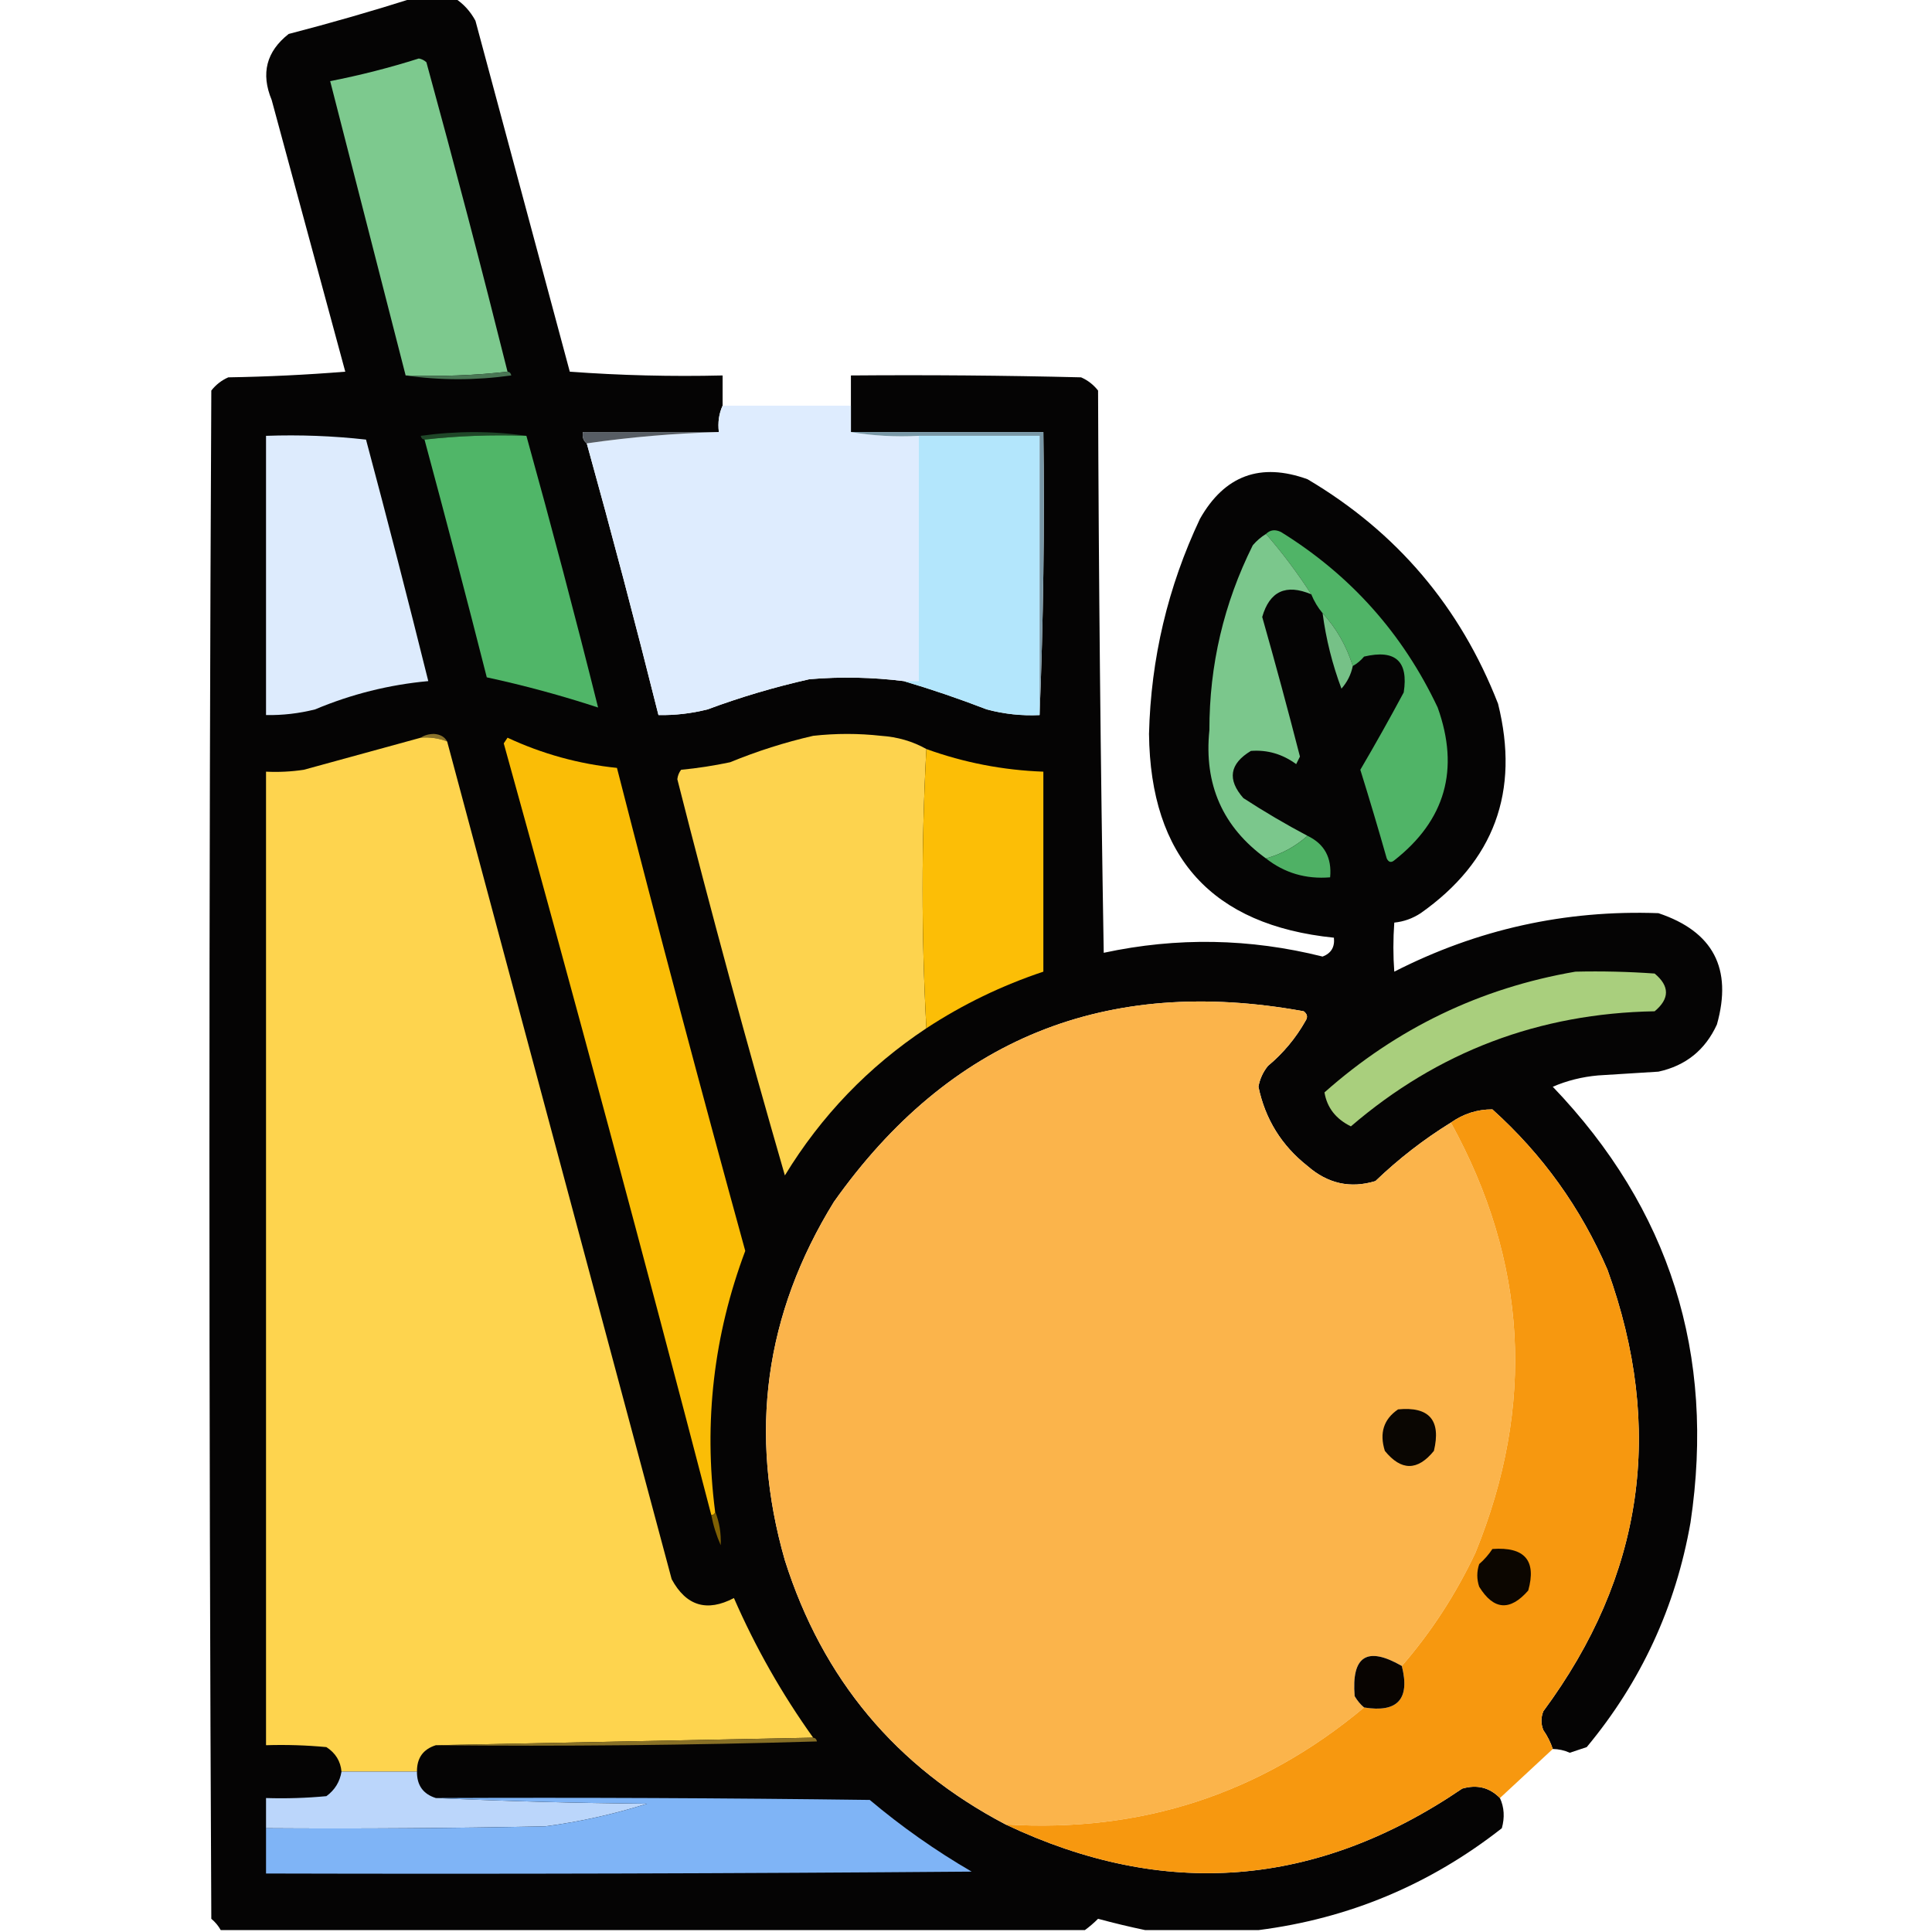 <?xml version="1.0" encoding="UTF-8"?>
<!DOCTYPE svg PUBLIC "-//W3C//DTD SVG 1.1//EN" "http://www.w3.org/Graphics/SVG/1.1/DTD/svg11.dtd">
<svg xmlns="http://www.w3.org/2000/svg" version="1.1" width="512px" height="512px" style="shape-rendering:geometricPrecision; text-rendering:geometricPrecision; image-rendering:optimizeQuality; fill-rule:evenodd; clip-rule:evenodd" xmlns:xlink="http://www.w3.org/1999/xlink">
<g><path style="opacity:0.984" fill="#020101" d="M 109.5,-0.5 C 113.167,-0.5 116.833,-0.5 120.5,-0.5C 122.807,0.977 124.64,2.977 126,5.5C 134.333,36.5 142.667,67.5 151,98.5C 164.421,99.49 177.921,99.823 191.5,99.5C 191.5,102.167 191.5,104.833 191.5,107.5C 190.532,109.607 190.198,111.941 190.5,114.5C 178.5,114.5 166.5,114.5 154.5,114.5C 154.263,115.791 154.596,116.791 155.5,117.5C 162.146,141.418 168.48,165.418 174.5,189.5C 178.897,189.575 183.23,189.075 187.5,188C 196.315,184.728 205.315,182.062 214.5,180C 222.861,179.295 231.194,179.462 239.5,180.5C 246.802,182.657 254.136,185.157 261.5,188C 266.085,189.225 270.752,189.725 275.5,189.5C 276.498,164.672 276.831,139.672 276.5,114.5C 259.5,114.5 242.5,114.5 225.5,114.5C 225.5,112.167 225.5,109.833 225.5,107.5C 225.5,104.833 225.5,102.167 225.5,99.5C 245.836,99.333 266.169,99.5 286.5,100C 288.286,100.785 289.786,101.951 291,103.5C 291.167,153.17 291.667,202.837 292.5,252.5C 311.892,248.328 331.226,248.661 350.5,253.5C 352.767,252.638 353.767,250.971 353.5,248.5C 321.207,245.2 304.874,227.2 304.5,194.5C 304.995,174.519 309.495,155.519 318,137.5C 324.521,125.992 334.021,122.492 346.5,127C 370.162,140.999 386.995,160.832 397,186.5C 402.802,209.769 395.969,228.269 376.5,242C 374.35,243.411 372.016,244.245 369.5,244.5C 369.182,248.933 369.182,253.266 369.5,257.5C 391.487,246.269 414.82,241.103 439.5,242C 454.007,246.846 459.174,256.679 455,271.5C 451.911,278.256 446.745,282.423 439.5,284C 434.167,284.333 428.833,284.667 423.5,285C 419.279,285.375 415.279,286.375 411.5,288C 442.507,320.363 454.674,358.863 448,403.5C 444.074,425.846 434.908,445.68 420.5,463C 419,463.5 417.5,464 416,464.5C 414.56,463.852 413.06,463.519 411.5,463.5C 410.928,461.745 410.094,460.078 409,458.5C 408.333,456.833 408.333,455.167 409,453.5C 435.556,417.609 441.223,378.609 426,336.5C 418.935,320.103 408.768,305.936 395.5,294C 391.518,293.981 387.852,295.148 384.5,297.5C 377.321,301.932 370.655,307.099 364.5,313C 357.866,315.021 351.866,313.688 346.5,309C 339.623,303.581 335.29,296.581 333.5,288C 333.858,285.968 334.692,284.134 336,282.5C 340.087,279.084 343.42,275.084 346,270.5C 346.617,269.551 346.451,268.718 345.5,268C 293.105,258.455 251.605,275.288 221,318.5C 202.663,348.196 198.33,379.863 208,413.5C 217.969,444.955 237.469,468.288 266.5,483.5C 308.525,503.453 348.858,500.287 387.5,474C 391.421,472.861 394.754,473.695 397.5,476.5C 398.634,478.966 398.801,481.633 398,484.5C 378.957,499.44 357.457,508.44 333.5,511.5C 323.5,511.5 313.5,511.5 303.5,511.5C 299.401,510.643 295.235,509.643 291,508.5C 289.855,509.636 288.688,510.636 287.5,511.5C 211.167,511.5 134.833,511.5 58.5,511.5C 57.878,510.373 57.045,509.373 56,508.5C 55.333,373.5 55.333,238.5 56,103.5C 57.214,101.951 58.714,100.785 60.5,100C 70.849,99.832 81.183,99.332 91.5,98.5C 85.001,74.506 78.501,50.506 72,26.5C 69.083,19.482 70.583,13.649 76.5,9C 87.701,6.095 98.701,2.928 109.5,-0.5 Z"/></g>
<g><path style="opacity:1" fill="#7dc98e" d="M 134.5,98.5 C 125.682,99.493 116.682,99.827 107.5,99.5C 100.832,73.494 94.165,47.494 87.5,21.5C 95.45,19.944 103.283,17.944 111,15.5C 111.772,15.645 112.439,15.978 113,16.5C 120.481,43.756 127.647,71.09 134.5,98.5 Z"/></g>
<g><path style="opacity:1" fill="#497654" d="M 134.5,98.5 C 135.043,98.56 135.376,98.893 135.5,99.5C 126.008,100.822 116.675,100.822 107.5,99.5C 116.682,99.827 125.682,99.493 134.5,98.5 Z"/></g>
<g><path style="opacity:0.999" fill="#deecfe" d="M 191.5,107.5 C 202.833,107.5 214.167,107.5 225.5,107.5C 225.5,109.833 225.5,112.167 225.5,114.5C 231.31,115.49 237.31,115.823 243.5,115.5C 243.5,137.167 243.5,158.833 243.5,180.5C 242.167,180.5 240.833,180.5 239.5,180.5C 231.194,179.462 222.861,179.295 214.5,180C 205.315,182.062 196.315,184.728 187.5,188C 183.23,189.075 178.897,189.575 174.5,189.5C 168.48,165.418 162.146,141.418 155.5,117.5C 166.964,115.841 178.631,114.841 190.5,114.5C 190.198,111.941 190.532,109.607 191.5,107.5 Z"/></g>
<g><path style="opacity:1" fill="#1f4728" d="M 139.5,115.5 C 130.318,115.173 121.318,115.507 112.5,116.5C 111.957,116.44 111.624,116.107 111.5,115.5C 120.992,114.178 130.325,114.178 139.5,115.5 Z"/></g>
<g><path style="opacity:1" fill="#575d64" d="M 190.5,114.5 C 178.631,114.841 166.964,115.841 155.5,117.5C 154.596,116.791 154.263,115.791 154.5,114.5C 166.5,114.5 178.5,114.5 190.5,114.5 Z"/></g>
<g><path style="opacity:1" fill="#ddebfd" d="M 70.5,115.5 C 79.418,115.183 88.251,115.516 97,116.5C 102.693,137.803 108.193,159.137 113.5,180.5C 103.14,181.451 93.14,183.951 83.5,188C 79.23,189.075 74.897,189.575 70.5,189.5C 70.5,164.833 70.5,140.167 70.5,115.5 Z"/></g>
<g><path style="opacity:1" fill="#50b668" d="M 139.5,115.5 C 146.141,139.398 152.475,163.398 158.5,187.5C 148.782,184.315 138.948,181.648 129,179.5C 123.653,158.443 118.153,137.443 112.5,116.5C 121.318,115.507 130.318,115.173 139.5,115.5 Z"/></g>
<g><path style="opacity:1" fill="#b3e6fc" d="M 243.5,115.5 C 254.167,115.5 264.833,115.5 275.5,115.5C 275.5,140.167 275.5,164.833 275.5,189.5C 270.752,189.725 266.085,189.225 261.5,188C 254.136,185.157 246.802,182.657 239.5,180.5C 240.833,180.5 242.167,180.5 243.5,180.5C 243.5,158.833 243.5,137.167 243.5,115.5 Z"/></g>
<g><path style="opacity:1" fill="#7998a7" d="M 225.5,114.5 C 242.5,114.5 259.5,114.5 276.5,114.5C 276.831,139.672 276.498,164.672 275.5,189.5C 275.5,164.833 275.5,140.167 275.5,115.5C 264.833,115.5 254.167,115.5 243.5,115.5C 237.31,115.823 231.31,115.49 225.5,114.5 Z"/></g>
<g><path style="opacity:1" fill="#50b467" d="M 358.5,176.5 C 356.841,171.173 354.174,166.507 350.5,162.5C 349.263,161.035 348.263,159.368 347.5,157.5C 343.885,151.884 339.885,146.55 335.5,141.5C 336.601,140.402 337.934,140.235 339.5,141C 357.926,152.425 371.759,167.925 381,187.5C 386.871,203.875 383.037,217.375 369.5,228C 368.668,228.688 368.002,228.521 367.5,227.5C 365.266,219.631 362.933,211.798 360.5,204C 364.453,197.263 368.286,190.43 372,183.5C 373.291,175.212 369.791,172.045 361.5,174C 360.627,175.045 359.627,175.878 358.5,176.5 Z"/></g>
<g><path style="opacity:1" fill="#7bc78c" d="M 335.5,141.5 C 339.885,146.55 343.885,151.884 347.5,157.5C 340.799,154.673 336.465,156.673 334.5,163.5C 337.993,175.806 341.326,188.139 344.5,200.5C 344.167,201.167 343.833,201.833 343.5,202.5C 339.86,199.833 335.86,198.666 331.5,199C 325.85,202.412 325.183,206.579 329.5,211.5C 335.03,215.097 340.696,218.43 346.5,221.5C 343.325,224.328 339.658,226.328 335.5,227.5C 324.019,219.191 319.019,207.857 320.5,193.5C 320.486,176.245 324.319,159.912 332,144.5C 333.039,143.29 334.206,142.29 335.5,141.5 Z"/></g>
<g><path style="opacity:1" fill="#76c187" d="M 350.5,162.5 C 354.174,166.507 356.841,171.173 358.5,176.5C 358.038,178.757 357.038,180.757 355.5,182.5C 353.073,176.031 351.406,169.364 350.5,162.5 Z"/></g>
<g><path style="opacity:1" fill="#8a732b" d="M 111.5,195.5 C 112.449,194.848 113.615,194.514 115,194.5C 116.681,194.608 117.848,195.275 118.5,196.5C 116.283,195.631 113.95,195.298 111.5,195.5 Z"/></g>
<g><path style="opacity:1" fill="#fed44e" d="M 111.5,195.5 C 113.95,195.298 116.283,195.631 118.5,196.5C 138.329,270.482 158.162,344.482 178,418.5C 181.839,425.598 187.339,427.264 194.5,423.5C 200.189,436.541 207.189,448.875 215.5,460.5C 182.167,461.167 148.833,461.833 115.5,462.5C 112.131,463.559 110.464,465.892 110.5,469.5C 103.833,469.5 97.167,469.5 90.5,469.5C 90.256,466.737 88.923,464.571 86.5,463C 81.177,462.501 75.844,462.334 70.5,462.5C 70.5,376.5 70.5,290.5 70.5,204.5C 73.85,204.665 77.183,204.498 80.5,204C 90.868,201.141 101.201,198.307 111.5,195.5 Z"/></g>
<g><path style="opacity:1" fill="#fdd34e" d="M 245.5,198.5 C 244.167,223.167 244.167,247.833 245.5,272.5C 230.147,282.687 217.647,295.687 208,311.5C 197.924,276.673 188.424,241.673 179.5,206.5C 179.608,205.558 179.941,204.725 180.5,204C 184.872,203.579 189.205,202.912 193.5,202C 200.643,199.063 207.976,196.73 215.5,195C 221.5,194.333 227.5,194.333 233.5,195C 237.868,195.293 241.868,196.46 245.5,198.5 Z"/></g>
<g><path style="opacity:1" fill="#fabd06" d="M 189.5,400.5 C 189.5,401.167 189.167,401.5 188.5,401.5C 170.715,333.193 152.381,265.026 133.5,197C 133.833,196.5 134.167,196 134.5,195.5C 143.738,199.803 153.404,202.469 163.5,203.5C 174.453,246.267 185.787,288.934 197.5,331.5C 189.132,353.81 186.465,376.81 189.5,400.5 Z"/></g>
<g><path style="opacity:1" fill="#fcbe06" d="M 245.5,198.5 C 255.487,202.11 265.82,204.11 276.5,204.5C 276.5,222.167 276.5,239.833 276.5,257.5C 265.5,261.167 255.167,266.167 245.5,272.5C 244.167,247.833 244.167,223.167 245.5,198.5 Z"/></g>
<g><path style="opacity:1" fill="#4fb165" d="M 346.5,221.5 C 350.984,223.636 352.984,227.303 352.5,232.5C 346.097,233.03 340.431,231.363 335.5,227.5C 339.658,226.328 343.325,224.328 346.5,221.5 Z"/></g>
<g><path style="opacity:1" fill="#a9cf7d" d="M 417.5,257.5 C 424.508,257.334 431.508,257.5 438.5,258C 442.5,261.333 442.5,264.667 438.5,268C 407.889,268.532 381.056,278.699 358,298.5C 354.005,296.538 351.672,293.538 351,289.5C 370.142,272.512 392.309,261.845 417.5,257.5 Z"/></g>
<g><path style="opacity:1" fill="#fbb44b" d="M 384.5,297.5 C 404.786,334.348 406.953,372.348 391,411.5C 385.818,422.484 379.318,432.484 371.5,441.5C 362.285,436.193 358.118,438.859 359,449.5C 359.698,450.691 360.531,451.691 361.5,452.5C 334.111,475.407 302.444,485.74 266.5,483.5C 237.469,468.288 217.969,444.955 208,413.5C 198.33,379.863 202.663,348.196 221,318.5C 251.605,275.288 293.105,258.455 345.5,268C 346.451,268.718 346.617,269.551 346,270.5C 343.42,275.084 340.087,279.084 336,282.5C 334.692,284.134 333.858,285.968 333.5,288C 335.29,296.581 339.623,303.581 346.5,309C 351.866,313.688 357.866,315.021 364.5,313C 370.655,307.099 377.321,301.932 384.5,297.5 Z"/></g>
<g><path style="opacity:1" fill="#f7980f" d="M 411.5,463.5 C 406.807,467.861 402.141,472.195 397.5,476.5C 394.754,473.695 391.421,472.861 387.5,474C 348.858,500.287 308.525,503.453 266.5,483.5C 302.444,485.74 334.111,475.407 361.5,452.5C 370.389,453.943 373.722,450.276 371.5,441.5C 379.318,432.484 385.818,422.484 391,411.5C 406.953,372.348 404.786,334.348 384.5,297.5C 387.852,295.148 391.518,293.981 395.5,294C 408.768,305.936 418.935,320.103 426,336.5C 441.223,378.609 435.556,417.609 409,453.5C 408.333,455.167 408.333,456.833 409,458.5C 410.094,460.078 410.928,461.745 411.5,463.5 Z"/></g>
<g><path style="opacity:1" fill="#0a0602" d="M 370.5,373.5 C 378.775,372.706 381.942,376.373 380,384.5C 375.667,389.833 371.333,389.833 367,384.5C 365.518,379.774 366.685,376.107 370.5,373.5 Z"/></g>
<g><path style="opacity:1" fill="#7f6004" d="M 189.5,400.5 C 190.637,403.32 191.137,406.32 191,409.5C 189.856,406.92 189.022,404.253 188.5,401.5C 189.167,401.5 189.5,401.167 189.5,400.5 Z"/></g>
<g><path style="opacity:1" fill="#0c0600" d="M 395.5,410.5 C 404.06,409.877 407.227,413.544 405,421.5C 400.162,427.036 395.829,426.703 392,420.5C 391.333,418.5 391.333,416.5 392,414.5C 393.376,413.295 394.542,411.962 395.5,410.5 Z"/></g>
<g><path style="opacity:1" fill="#080401" d="M 371.5,441.5 C 373.722,450.276 370.389,453.943 361.5,452.5C 360.531,451.691 359.698,450.691 359,449.5C 358.118,438.859 362.285,436.193 371.5,441.5 Z"/></g>
<g><path style="opacity:1" fill="#887026" d="M 215.5,460.5 C 216.043,460.56 216.376,460.893 216.5,461.5C 182.84,462.5 149.173,462.833 115.5,462.5C 148.833,461.833 182.167,461.167 215.5,460.5 Z"/></g>
<g><path style="opacity:1" fill="#bbd6fb" d="M 90.5,469.5 C 97.167,469.5 103.833,469.5 110.5,469.5C 110.464,473.108 112.131,475.441 115.5,476.5C 133.996,477.332 152.662,477.832 171.5,478C 162.67,480.791 153.67,482.791 144.5,484C 119.836,484.5 95.169,484.667 70.5,484.5C 70.5,481.833 70.5,479.167 70.5,476.5C 75.844,476.666 81.177,476.499 86.5,476C 88.734,474.362 90.067,472.195 90.5,469.5 Z"/></g>
<g><path style="opacity:1" fill="#7fb4f6" d="M 115.5,476.5 C 153.835,476.333 192.168,476.5 230.5,477C 238.946,484.111 247.946,490.445 257.5,496C 195.168,496.5 132.834,496.667 70.5,496.5C 70.5,492.5 70.5,488.5 70.5,484.5C 95.169,484.667 119.836,484.5 144.5,484C 153.67,482.791 162.67,480.791 171.5,478C 152.662,477.832 133.996,477.332 115.5,476.5 Z"/></g>
</svg>
